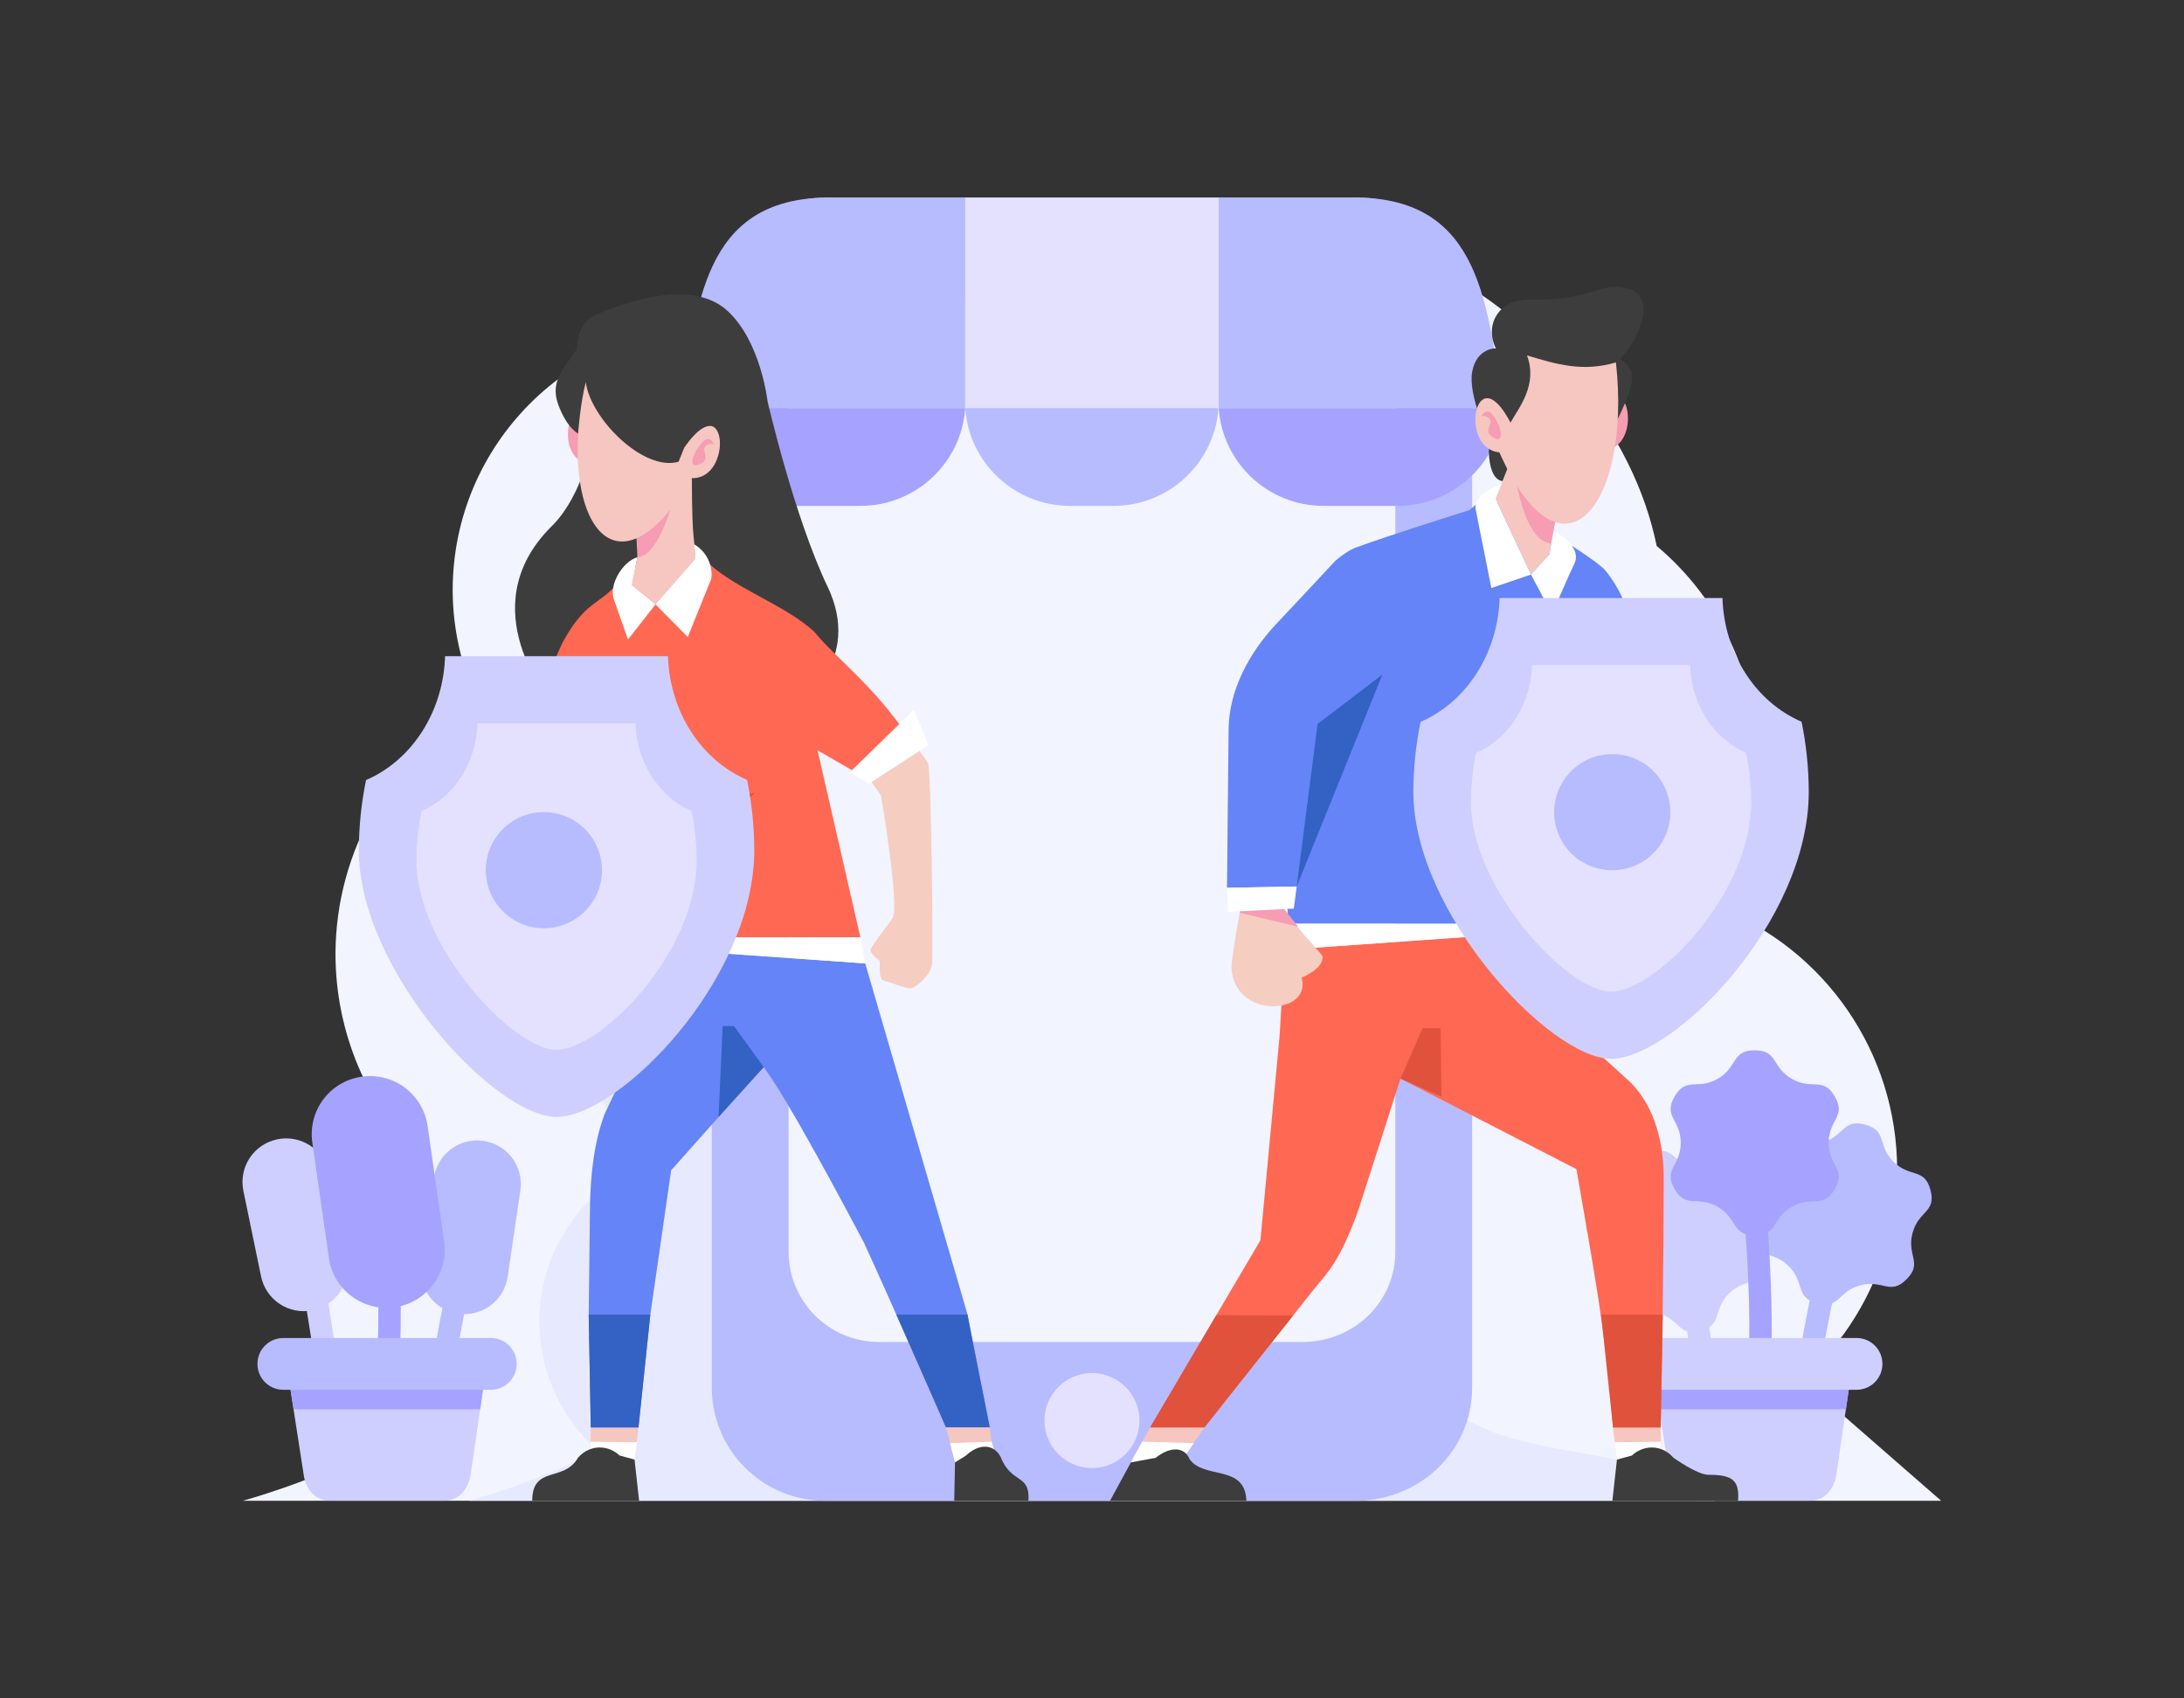 <svg xml:space="preserve" viewBox="0 0 4500 3500" height="3500px" width="4500px" y="0px" x="0px" xmlns:xlink="http://www.w3.org/1999/xlink" xmlns="http://www.w3.org/2000/svg" id="svg8" version="1.1">
<rect x="0" y="0" width="4500" height="3500" fill="#333333" stroke="none"/>
<defs>
	
	
		
		
</defs>

	
	
	
		
	
	

<g id="layer2">
	<path d="M2364.908,415.646
		c284.475-0.825,635.141,79.82,864.422,351.49c107.588,127.477,161.471,247.249,184.158,357.947
		c131.092,110.053,206.895,272.38,207.121,443.543c-0.198,105.853-29.355,209.634-84.313,300.103
		c224.39,85.942,372.574,301.321,372.635,541.606c-0.273,161.707-68.029,315.961-186.927,425.564
		c-3.735,6.08-6.011,9.425-6.011,9.425l283.617,247.444H500.244c0,0,141.16-38.266,264.411-103.636
		c-76.094-67.273-119.742-163.908-119.91-265.476c0.164-146.427,90.181-277.742,226.696-330.698
		c-115.197-112.331-180.17-266.407-180.193-427.306c0.56-211.604,113.101-407.1,295.808-513.847
		c-35.528-73.416-54.097-153.88-54.333-235.44c-0.001-300.492,243.596-544.087,544.087-544.088c0,0,0,0,0,0
		c67.506,0.003,134.422,12.569,197.33,37.055c75.746-92.625,167.014-154.369,253.032-208.549
		C1995.902,457.495,2163.879,416.23,2364.908,415.646L2364.908,415.646z" fill="#F2F4FF" id="path20057-52-7-0"></path>
	<path d="M1313.474,1970.256
		c153.521,0.375,287.952,32.289,364.844,120.372c273.395,313.181,223.216,465.033,558.039,488.283
		c334.825,23.253,557.735-56.945,681.122,228.458c102.875,237.96,443.243,136.901,615.557,285.4H966.819
		c0,0,141.16-38.266,264.411-103.636c-76.093-67.273-119.742-163.908-119.909-265.476c0.164-146.427,90.181-277.742,226.696-330.698
		c-111.671-109.157-176.122-257.728-179.532-413.849C1211.289,1973.378,1263.398,1970.132,1313.474,1970.256L1313.474,1970.256z" fill="#E7EAFF" id="path20059-1-3-0"></path>
	<g transform="translate(-1455.236)" id="g7512">
		<path d="M3155.594,407.209h1099.14c129.512,0,233.775,104.264,233.775,233.776v2218.01c0,129.513-104.311,230.334-233.775,233.776
			h-537.657h-561.483c-129.512,0-233.776-104.264-233.776-233.776V640.985C2921.818,511.474,3026.082,407.209,3155.594,407.209z" fill="#B7BBFF" id="rect25806-8-3-5"></path>
		<path d="M3266.616,622.523h877.096c103.349,0,186.55,83.201,186.55,186.549V2579.01c0,103.349-83.238,183.803-186.55,186.549h-429.042
			h-448.054c-103.348,0-186.549-83.2-186.549-186.549V809.073C3080.066,705.725,3163.267,622.523,3266.616,622.523z" fill="#F2F4FF" id="path25898-5-3-6"></path>
		<path d="M3162.787,407.209
			h281.261v433.914h-586.968C2891.349,637.956,2898.205,407.209,3162.787,407.209L3162.787,407.209z" fill="#B7BBFF" id="rect25808-5-7"></path>
		<path d="M3444.048,407.209h522.23v433.914h-522.23V407.209z" fill="#E3E1FF" id="rect25810-2-6"></path>
		<path d="M2857.635,841.124
			c7.931,112.88,103.344,201.407,218.431,201.407h151.351c115.086,0,208.701-88.528,216.631-201.407H2857.635z" fill="#A5A3FF" id="rect25816-6-2"></path>
		<path d="M3444.048,841.124
			c7.932,112.88,101.545,201.407,216.632,201.407h88.411c115.086,0,208.702-88.528,216.632-201.407H3444.048z" fill="#B7BBFF" id="path25821-3-7"></path>
		<path d="M4247.541,407.209
			h-281.262v433.914h586.969C4518.978,637.956,4512.123,407.209,4247.541,407.209z" fill="#B7BBFF" id="path25828-5-8"></path>
		<path d="M4552.693,841.124
			c-7.932,112.88-103.346,201.407-218.432,201.407h-151.351c-115.087,0-208.701-88.528-216.632-201.407H4552.693z" fill="#A5A3FF" id="path25830-3-2"></path>
		<path d="M3803.074,2927.469
			c0,54.074-43.836,97.91-97.91,97.909l0,0c-54.074,0-97.91-43.835-97.91-97.909s43.835-97.909,97.91-97.909l0,0
			C3759.238,2829.559,3803.074,2873.395,3803.074,2927.469L3803.074,2927.469z" fill="#E3E1FF" id="path25902-9-6-6"></path>
	</g>
	<g transform="translate(99.152)" id="g8181">
		
			<path d="M3404.701,2742.381c-46.44,12.444-42.331-24.516-88.771-36.959c-46.441-12.443-61.361,21.619-95.358-12.379
			c-33.997-33.997,0.064-48.917-12.377-95.358c-12.444-46.44-49.404-42.33-36.961-88.771c12.444-46.44,42.396-24.401,76.395-58.398
			c33.997-33.997,11.957-63.95,58.398-76.394c46.441-12.444,42.332,24.516,88.772,36.959s61.36-21.619,95.357,12.379
			c33.998,33.997-0.064,48.917,12.378,95.358c12.444,46.44,49.404,42.331,36.96,88.771s-42.397,24.401-76.395,58.398
			C3429.103,2699.984,3451.141,2729.938,3404.701,2742.381z" fill="#CECFFF" id="path8168"></path>
		<path d="M3354.523,2475.875
			c-14.567,0.472-25.052,14.166-21.708,28.353c0,0,63.172,287.187,72.711,494.45c0.338,12.916,11.217,23.036,24.123,22.442
			c12.907-0.595,22.811-11.671,21.96-24.563c-9.876-214.574-73.741-502.285-73.741-502.285
			C3375.599,2483.275,3365.745,2475.509,3354.523,2475.875z" fill="#CECFFF" id="path8150"></path>
		<path d="M3687.456,2506.525
			c14.553,0.797,24.729,14.722,21.07,28.829c0,0-69.559,285.707-83.716,492.707c-0.626,12.905-11.728,22.78-24.618,21.898
			c-12.891-0.881-22.545-12.176-21.407-25.047c14.657-214.3,84.921-500.517,84.921-500.517
			C3666.219,2513.454,3676.245,2505.91,3687.456,2506.525z" fill="#B7BBFF" id="path8152"></path>
		<path d="M3311.718,2852.631
			l28.827,186.544c4.002,29.3,23.807,53.379,53.379,53.379h237.17c29.572,0,48.844-24.155,53.379-53.379l27.175-186.544H3311.718z" fill="#CECFFF" id="path8154"></path>
		<path d="M3311.718,2852.631
			l7.878,51.444h384.719l7.333-51.444H3311.718z" fill="#A5A3FF" id="path8156"></path>
		<path d="M3645,2685.734c-46.44-12.442-24.4-42.396-58.398-76.393c-33.997-33.998-63.95-11.958-76.395-58.399
			c-12.443-46.44,24.516-42.33,36.96-88.771c12.444-46.44-21.619-61.361,12.378-95.358s48.918,0.066,95.358-12.378
			c46.441-12.444,42.331-49.403,88.772-36.96c46.441,12.444,24.402,42.397,58.398,76.395c33.998,33.997,63.95,11.958,76.395,58.398
			c12.443,46.441-24.516,42.331-36.959,88.771c-12.444,46.441,21.617,61.361-12.379,95.359
			c-33.998,33.996-48.918-0.066-95.359,12.377C3687.332,2661.22,3691.442,2698.179,3645,2685.734L3645,2685.734z" fill="#B7BBFF" id="path8170"></path>
		<path d="M3498.635,2278.111
			c-14.553-0.795-26.188,11.938-24.087,26.36c0,0,37.987,291.588,29.489,498.897c-0.783,12.895,9.176,23.92,22.084,24.449
			s23.735-9.644,24.01-22.561c8.799-214.621-29.837-506.791-29.837-506.791C3518.99,2287.314,3509.846,2278.723,3498.635,2278.111
			L3498.635,2278.111z" fill="#A5A3FF" id="path8148"></path>
		
			<path d="M3516.309,2545.671c-48.079,0-34.543-34.636-76.181-58.676s-64.866,5.001-88.906-36.636
			c-24.04-41.639,12.725-47.234,12.725-95.313s-36.765-53.676-12.725-95.313c24.04-41.637,47.269-12.596,88.906-36.637
			c41.638-24.039,28.102-58.676,76.181-58.676c48.08,0,34.543,34.637,76.181,58.676c41.638,24.041,64.866-5,88.905,36.637
			c24.041,41.639-12.724,47.234-12.724,95.313s36.765,53.675,12.724,95.313c-24.039,41.637-47.268,12.596-88.905,36.636
			S3564.387,2545.671,3516.309,2545.671L3516.309,2545.671z" fill="#A5A3FF" id="path8162"></path>
		<path d="M3298.676,2757.316h427.398
			c29.572,0,53.379,23.807,53.379,53.38c0,29.572-23.807,53.379-53.379,53.379h-427.398c-29.57,0-53.379-23.807-53.379-53.379
			C3245.297,2781.123,3269.105,2757.316,3298.676,2757.316z" fill="#CECFFF" id="path8158"></path>
	</g>
	<path d="M3331.635,3007.891
		l-8.137-66.247h79.373h18.908l1.645,93.347L3331.635,3007.891z" fill="#F6C6C0" id="path913-0-7-99"></path>
	<path d="M3061.45,1022.605l-34.001,28.734
		c-31.019,9.714-162.112,50.958-232.031,76.383c-13.692,4.979-28.46,14.655-43.78,27.672c0,0-71.427,76.901-122.505,131.067
		c-53.393,56.622-96.59,134.067-97.633,215.303c-1.072,83.465-3.305,327.763-3.305,327.763l125.777-2.352
		c-1.174,25.477-1.391,50.946-0.387,76.346h370.162c28.525-94.811,51.458-169.257,89.338-240.273
		c22.403,24.074,47.407,44.408,69.604,52.591c56.533,20.84,163.645,25.177,163.645,25.177l-10.791-192.416
		c0,0,46.757-160.047,30.571-244.566c-16.185-84.519-61.661-132.151-61.661-132.151c-7.298-6.33-15.244-12.603-23.92-18.823
		C3189.609,1088.245,3061.451,1022.605,3061.45,1022.605L3061.45,1022.605z" fill="#6584F7" id="path6339-1-0-6"></path>
	<path d="M3188.084,1552.198l47.311-176.564l-2.354,248.495
		L3188.084,1552.198z" fill="#3362C4" id="path18433-6-1"></path>
	<path d="M3282.174,867.512
		l25.258,60.377C3391.889,917.046,3349.189,725.816,3282.174,867.512z" fill="#F69CB3" id="path883-9-9-0-8"></path>
	<path d="M3316.41,730.594
		c0,0,27.944,5.471,43.503,31.498c15.558,26.027-32.409,111.985-32.409,111.985L3316.41,730.594z" fill="#3D3D3D" id="path876-7-03-7"></path>
	<path d="M3082.177,717.89
		c0,0-39.151-1.488-48.72,47.604c-9.57,49.091,35.13,141.506,35.13,141.506c-6.122,66.664,17.149,119.406,74.087,56.476
		c25.732-30.599,38.262-197.116,38.262-197.116s105.659,14.462,148.606-19.478c42.948-33.939,87.632-133.87,27.095-151.619
		c-60.537-17.75-73.482,25.353-203.203,22.138C3085.689,615.721,3058.699,671.706,3082.177,717.89L3082.177,717.89z" fill="#3D3D3D" id="path874-7-12-4"></path>
	<path d="M3126.219,914.696
		l-44.941,113.228l73.153,156.112l37.93-41.46l15.195-85.395L3126.219,914.696z" fill="#F6C6C0" id="path885-8-7-7-2"></path>
	<path d="M3089.395,932.171
		l119.264,116.579l-7.802,45.365l10.173,26.704c-14.012,1.018-28.051-1.735-39.167-11.958
		c-35.245-32.412-47.43-116.438-47.43-116.438L3089.395,932.171z" fill="#F69CB3" id="path887-3-62-9"></path>
	<path d="M3089.395,932.17
		c-84.818-7.52-49.658-200.277,22.867-61.323c18.133-31.708,56.467-78.39,33.988-138.455
		c63.436,19.295,116.033,34.167,183.292,14.488C3362.255,1040.854,3217.984,1222.8,3089.395,932.17L3089.395,932.17z" fill="#F6C6C0" id="path870-4-92-3"></path>
	<path d="M3092.371,892.237
		c0.348-1.512-4.594-23.232-17.298-38.031c-12.704-14.798-22.878,3.459-22.878,3.459s11.213-3.606,17.813,6.797
		c6.6,10.404-14.575,23.986,5.604,36.379C3095.794,913.236,3092.371,892.237,3092.371,892.237z" fill="#F69CB3" id="path894-3-5-6"></path>
	<path d="M3154.431,1184.037
		l-73.153-156.113l12.309-30.561c-35.148,13.678-53.865,31.2-53.525,50.017l32.783,164.383L3154.431,1184.037z" fill="#FFFFFF" id="path881-1-6-6"></path>
	<path d="M3192.36,1142.576
		l8.496-48.461c29.421,15.178,56.614,41.999,42.283,69.144c-4.425,7.982-45.482,101.991-45.482,101.991l-43.227-81.214
		L3192.36,1142.576z" fill="#FFFFFF" id="path884-3-9-35"></path>
	<path d="M3023.717,1930.827l120.146,103.44l215.487,196.107c51.909,51.909,69.109,129.018,68.625,201.141
		c0.046,170.074-3.03,340.094-6.195,510.128h-98.281c-13.533-193.105-42.703-341.796-75.316-532.286l-362.434-186.601
		l-87.057,271.098c-38.23,106.465-63.81,129.124-88.632,159.4l-228.464,288.389h-111.76l227.211-385.715l39.35-419.443
		l10.822-179.289L3023.717,1930.827z" fill="#FF6853" id="path17531-3-4"></path>
	<path d="M3299.086,2709.129h127.021l-4.328,232.515h-98.281
		L3299.086,2709.129z" fill="#E0523C" id="path935-5-3-5"></path>
	<path d="M2885.748,2222.757
		l45.386-103.908h37.067l1.863,141.141L2885.748,2222.757z" fill="#E0523C" id="path925-0-5-4"></path>
	<path d="M3023.746,1903.522
		l-0.029,27.305l-376.498,26.369l6.367-53.674H3023.746z" fill="#FFFFFF" id="path927-1-3-7-7"></path>
	<path d="M3421.779,2971.033
		l-95.119,1.104l4.975,35.754c0,0,91.337-5.953,91.543-6.981C3423.383,2999.882,3421.779,2971.033,3421.779,2971.033
		L3421.779,2971.033z" fill="#FFFFFF" id="path915-1-9-2"></path>
	<path d="M3581.119,3092.779
		H3322.17l9.465-84.888l30.843-8.436c20.995-20.271,59.427-25.241,85.655,4.63c0,0,48.004,34.541,71.42,35.125
		C3566.994,3039.211,3584.728,3048.291,3581.119,3092.779L3581.119,3092.779z" fill="#3D3D3D" id="path929-1-0-5"></path>
	<path d="M3268.019,1642.53
		l7.571,38.519c0,0-69.91,20.779-77.73,53.031c-7.821,32.251,101.256,88.952,137.642,80.267
		c36.386-8.683,69.772-89.317,47.528-143.463C3372.105,1639.717,3256.436,1583.612,3268.019,1642.53L3268.019,1642.53z" fill="#F6CDC1" id="path18423-6-9"></path>
	<path d="M3549.046,1232.361
		c3.575,113.607,67.682,213.909,162.97,254.987c9.66,46.976,14.652,95.477,14.852,144.229c0,268.793-279.58,550.271-407.389,550.271
		c-126.282,0-407.39-300.863-407.39-550.271c0.216-48.652,5.21-97.051,14.849-143.931
		c95.326-41.164,159.396-141.603,162.846-255.286H3549.046z" fill="#CECFFF" id="path21536-3"></path>
	<path d="M3482.164,1370.67
		c2.535,80.51,47.965,151.59,115.492,180.7c6.846,33.291,10.385,67.662,10.525,102.211c0,190.484-198.13,389.959-288.703,389.959
		c-89.492,0-288.703-213.212-288.703-389.959c0.154-34.479,3.691-68.777,10.521-101.999
		c67.556-29.171,112.96-100.349,115.404-180.912H3482.164z" fill="#E3E1FF" id="path1850-5"></path>
	<path d="M3202.514,1681.577
		c4.353,65.947,61.342,115.879,127.287,111.525c65.947-4.353,115.879-61.34,111.525-127.287l0,0
		c-4.352-65.946-61.34-115.878-127.286-111.526h-0.001C3248.094,1558.643,3198.162,1615.631,3202.514,1681.577L3202.514,1681.577
		L3202.514,1681.577z" fill="#B7BBFF" id="circle1852-3"></path>
	<path d="M2432.544,3013.735
		l49.052-72.092h-92.853h-18.907l-51.595,93.346L2432.544,3013.735z" fill="#F6C6C0" id="path924-5-0-8"></path>
	<path d="M2353.312,2971.033
		l106.231,2.902l-26.999,39.8c0,0-102.747,1.028-102.518,0C2330.254,3012.709,2353.312,2971.033,2353.312,2971.033z" fill="#FFFFFF" id="path926-4-5-7"></path>
	<path d="M2568.147,3092.779
		c-63.814,0-232.565,0-280.989,0l21.741-40.088l21.128-38.956c15.392-2.884,19.34-3.688,51.379-9.599
		c24.723-20.27,57.707-26.623,69.828,3.232C2481.634,3049.344,2565.422,3016.95,2568.147,3092.779L2568.147,3092.779z" fill="#3D3D3D" id="path928-3-7-0"></path>
	<path d="M2506.134,2710.264l158.104,0.834l-182.643,230.546
		h-111.76L2506.134,2710.264z" fill="#E0523C" id="path1856-6"></path>
	<path d="M1581.429,826.604
		c0,0,54.7,238.281,123.946,382.803c69.246,144.521-36.538,263.595-156.35,238.842c-119.812-24.754-351.487-131.84-351.487-131.84
		l-62.365,128.993c0,0-165.785-191.633-1.036-358.381c75.621-71.714,95.966-219.127,95.966-219.127
		S1519.583,751.76,1581.429,826.604L1581.429,826.604z" fill="#3D3D3D" id="path17620"></path>
	<path d="M1388.004,1149.436
		c34.461-2.16,62.303,1.921,62.303,1.921c57.352,60.271,164.578,92.494,227.437,150.584
		c44.858,55.172,123.987,110.94,198.162,223.368l-101.427,72.924l-90.041-52.099l88.312,385.534h-366.564l-136.89-253.839
		c-38.571-6.597-62.277-24.273-72.376-48.654c-12.154,31.555-27.715,62.812-46.856,102.471l-117.939-11.817
		c50.527-176.41,70.345-270.874,125.819-393.453c47.938-89.327,77.199-79.153,113.679-123.679
		C1295.184,1163.746,1346.413,1152.043,1388.004,1149.436L1388.004,1149.436z" fill="#FF6853" id="path17622"></path>
	<path d="M1241.831,898.531
		l-32.162,57.001C1127.066,934.86,1191.893,749.957,1241.831,898.531z" fill="#F69CB3" id="path17624"></path>
	<path d="M1425.7,985.348
		c0,0-0.555,82.96,3.324,118.889c3.879,35.928,4.416,55.493,4.416,55.493l-82.743,85.839l-48.782-39.842l18.725-94.363
		L1425.7,985.348z" fill="#F6C6C0" id="path17626"></path>
	<path d="M1425.701,985.349
		l-115.919,91.748l3.555,71.167c26.364,0.413,54.299-49.552,70.5-107.187L1425.701,985.349z" fill="#F69CB3" id="path17628"></path>
	<path d="M1425.7,985.348
		c85.115,2.478,72.798-193.072-15.519-63.581c-14.291-33.615-46.885-84.471-17.521-141.486
		c-65.258,11.724-119.238,20.326-183.725-7.103C1141.979,1061.287,1263.919,1258.896,1425.7,985.348z" fill="#F6C6C0" id="path17630"></path>
	<path d="M1427.425,945.341
		c-0.166-1.542,7.287-22.534,21.639-35.74c14.352-13.206,22.315,6.117,22.315,6.117s-10.714-4.896-18.488,4.662
		c-7.774,9.558,11.663,25.529-9.832,35.471C1421.565,965.794,1427.425,945.341,1427.425,945.341z" fill="#F69CB3" id="path17632"></path>
	<path d="M1350.697,1245.569
		l82.169-93.782l-2.349-30.09c32.206,19.63,38.344,53.471,34.711,71.936l-48.108,119.022L1350.697,1245.569z" fill="#FFFFFF" id="path17634"></path>
	<path d="M1301.915,1205.727
		l11.422-57.463c-31.627,9.783-58.194,56.749-48.846,85.986c2.957,8.635,29.409,83.694,29.409,83.694l56.797-72.375
		L1301.915,1205.727z" fill="#FFFFFF" id="path17636"></path>
	<path d="M1206.948,787.575
		c9.226,73.639,117.926,184.816,191.174,163.95l12.059-29.758c0,0,26.153-41.611,51.63-44.318
		c25.477-2.707,119.617-50.845,119.617-50.845s-13.811-123.209-82.588-186.101c-68.778-62.892-194.767-24.813-269.669,7.686
		c-43.073,18.688-40.058,70.28-40.058,70.28c-23.255,36.693-57.074,64.886-39.248,114.291
		c17.828,49.405,41.282,60.649,41.282,60.649S1195.093,833.998,1206.948,787.575L1206.948,787.575z" fill="#3D3D3D" id="path17638"></path>
	<path d="M1269.296,1677.83
		c34.645-2.287,78.465-8.616,118.315-86.872c37.819,33.646,82.774,65.015,168.082,42.508l-203.189,199.597L1269.296,1677.83z" fill="#E0523C" id="path17640"></path>
	<path d="M1875.906,1525.309c0,0,30.131,34.899,36.425,48.386
		c6.293,13.487,10.789,388.428,8.092,412.704s-30.57,44.957-40.461,49.452c-9.89,4.496-42.26-11.688-57.545-14.386
		c-15.286-2.698-7.193-40.461-10.79-42.26c-3.596-1.798-16.184-13.486-17.982-19.78c-1.798-6.295,28.772-43.159,44.957-66.536
		c16.185-23.378-23.377-253.557-23.377-253.557l-44.058-62.94L1875.906,1525.309z" fill="#F6CDC1" id="path8045"></path>
	<path d="M1790.058,1615.334
		l-39.558-23.364l132.361-129.139l30.169,72.649L1790.058,1615.334z" fill="#FFFFFF" id="path17650"></path>
	<path d="M1255.898,1690.747
		c9.221,0.243,16.105,9.681,18.494,29.62c-5.075,8.691,27.696,32.799,20.377,47.301c-11.244,22.275-39.376,39.703-45.583,43.193
		c-21.907,11.28-42.436,9.288-70.864,11.371c0,0-61.961,18.127-113.426,16.566c-51.465-1.559-33.823-57.526-32.887-70.654
		c0.936-13.128,14.162-72.121,14.162-72.12l106.14,16.781l-20.829,51.396l24.367-2.124c23.079-4.732,16.875-40.267,34.333-55.345
		c13.009-10.262,28.502,16.716,28.502,16.716C1231.994,1702.006,1245.447,1690.472,1255.898,1690.747z" fill="#F6CDC1" id="path17656"></path>
	<path d="M1131.481,1764.201
		l-62.624,4.133l83.454-55.528L1131.481,1764.201z" fill="#F69CB3" id="path17660"></path>
	<path d="M1307.416,3007.891
		l8.138-66.247h-79.374h-18.907l-1.645,93.347L1307.416,3007.891z" fill="#F6C6C0" id="path17662"></path>
	<path d="M1406.215,1958.973l-159.767,335.156c-21.81,56.694-29.974,125.081-30.802,193.06l-2.702,221.94l4.328,232.515h98.28
		l24.411-232.515l42.839-297.372l175.183-196.621l15.617-15.968c49.88,66.193,167.445,288.252,206.555,361.779
		c61.141,133.073,169.037,380.696,169.037,380.696h90.145l-45.781-232.515l-210.844-723.787L1406.215,1958.973z" fill="#6584F7" id="path17664"></path>
	<path d="M1339.964,2709.129h-127.021l4.328,232.515h98.282
		L1339.964,2709.129z" fill="#3362C4" id="path17666"></path>
	<path d="M1406.186,1931.669
		l0.031,27.304l376.498,26.369l-9.963-53.673H1406.186z" fill="#FFFFFF" id="path17670"></path>
	<path d="M1217.271,2971.033
		l95.119,1.104l-4.974,35.754c0,0-91.336-5.953-91.542-6.981C1215.668,2999.882,1217.271,2971.033,1217.271,2971.033z" fill="#FFFFFF" id="path17672"></path>
	<path d="M1096.596,3092.779h220.286
		l-9.466-84.888l-30.842-8.436c-20.996-20.271-59.427-25.241-85.655,4.63C1161.918,3055.202,1096.596,3019.258,1096.596,3092.779
		L1096.596,3092.779z" fill="#3D3D3D" id="path17674"></path>
	<path d="M1150.063,1731.646
		l20.578-33.841l-150.05-55.791l11.532,77.814L1150.063,1731.646z" fill="#FFFFFF" id="path17688"></path>
	<path d="M1573.602,2199.168
		l-61.275-84.682l-23.217-0.072l-8.637,187.672L1573.602,2199.168z" fill="#3362C4" id="path23470"></path>
	<path d="M1846.863,2709.129
		c51.601,116.088,102.331,232.515,102.331,232.515h90.145l-41.14-206.712l-4.641-25.803H1846.863z" fill="#3362C4" id="path8015"></path>
	<path d="M1967.75,3013.735
		l-18.556-72.092h71.237h18.908l12.106,93.346L1967.75,3013.735z" fill="#F6C6C0" id="path8018"></path>
	<path d="M2043.431,2971.033
		l-85.844,2.901l10.163,39.801c0,0,83.245-11.8,83.45-12.827C2051.406,2999.881,2043.431,2971.032,2043.431,2971.033
		L2043.431,2971.033z" fill="#FFFFFF" id="path8020"></path>
	<path d="M2119.025,3092.779
		c27.737,0-104.48,0-152.906,0l1.631-79.044l22.75-14.28c20.996-20.27,52.931-28.422,70.542,1.434
		C2083.879,3060.029,2122.718,3035.508,2119.025,3092.779z" fill="#3D3D3D" id="path8022"></path>
	<path d="M2537.418,1994.887
		c-0.734-18.523,17.053-113.849,17.053-113.849l0.194-2.952l91.362-4.612c5.291,9.468,14.316,18.788,26.954,34.61
		c-1.375,2.904,34.957,40.481,51.627,61.648c5.064,25.63-42.582,45.092-42.582,45.092
		C2703.717,2092.361,2543.122,2100.852,2537.418,1994.887L2537.418,1994.887z" fill="#F6CDC1" id="path22607-4"></path>
	<path d="M2530.66,1879.299
		l135.094-6.822l6.029-45.631l-143.588,2.683L2530.66,1879.299z" fill="#FFFFFF" id="path22609-7"></path>
	<path d="M2554.471,1881.038
		l119.912,28.606l-28.354-36.171l-91.363,4.613L2554.471,1881.038z" fill="#F69CB3" id="path22611-5"></path>
	<path d="M2671.783,1826.846l43.033-334.976l133.516-101.726
		L2671.783,1826.846z" fill="#3362C4" id="path8029"></path>
	<path d="M1015.342,1672.072l47.311-176.564l-2.354,248.496
		L1015.342,1672.072z" fill="#3362C4" id="path8035"></path>
	<path d="M1095.276,1762.405
		l7.572,38.518c0,0-69.91,20.78-77.731,53.031c-7.822,32.251,101.255,88.952,137.642,80.268
		c36.386-8.684,69.773-89.317,47.528-143.463C1199.363,1759.592,1083.694,1703.486,1095.276,1762.405L1095.276,1762.405z" fill="#F6CDC1" id="path8037"></path>
	<path d="M1376.303,1352.235
		c3.576,113.607,67.682,213.909,162.971,254.987c9.658,46.976,14.652,95.477,14.851,144.23
		c0,268.793-279.581,550.271-407.388,550.271c-126.283,0-407.39-300.862-407.39-550.271c0.215-48.653,5.209-97.052,14.847-143.931
		c95.327-41.164,159.397-141.603,162.847-255.286H1376.303z" fill="#CECFFF" id="path8039"></path>
	<path d="M1309.423,1490.544
		c2.533,80.511,47.963,151.591,115.492,180.701c6.844,33.29,10.383,67.661,10.523,102.21c0,190.484-198.129,389.959-288.703,389.959
		c-89.492,0-288.703-213.211-288.703-389.959c0.153-34.479,3.691-68.776,10.521-101.998
		c67.556-29.171,112.959-100.349,115.404-180.913H1309.423z" fill="#E3E1FF" id="path8041"></path>
	<path d="M1001.235,1801.105
		c4.353,65.946,61.341,115.878,127.288,111.525c65.946-4.353,115.877-61.341,111.525-127.288l0,0
		c-4.353-65.946-61.341-115.877-127.288-111.525l0,0C1046.813,1678.17,996.882,1735.159,1001.235,1801.105L1001.235,1801.105
		L1001.235,1801.105z" fill="#B7BBFF" id="path8121"></path>
	<path d="M996.269,2351.168c-49.286-7.254-94.803,26.586-102.056,75.871l-26.185,177.928
		c-7.252,49.285,26.585,94.803,75.872,102.056s94.803-26.585,102.056-75.871l26.185-177.928
		C1079.393,2403.938,1045.555,2358.421,996.269,2351.168z" fill="#B7BBFF" id="rect8142"></path>
	<path d="M571.384,2347.88c48.788-10.073,96.174,21.094,106.247,69.882l36.365,176.129
		c10.073,48.787-21.094,96.174-69.882,106.246c-48.788,10.074-96.174-21.094-106.247-69.881l-36.365-176.129
		C491.429,2405.339,522.597,2357.952,571.384,2347.88L571.384,2347.88z" fill="#CECFFF" id="rect8140"></path>
	<path d="M773.007,2244.843
		c-14.553-0.794-26.188,11.938-24.087,26.36c0,0,37.989,291.588,29.49,498.897c-0.784,12.896,9.174,23.921,22.083,24.45
		c12.909,0.529,23.736-9.645,24.01-22.561c8.799-214.621-29.837-506.791-29.837-506.791
		C793.361,2254.047,784.219,2245.455,773.007,2244.843z" fill="#A5A3FF" id="path10015"></path>
	<path d="M616.307,2475.875
		c-14.567,0.472-25.052,14.166-21.708,28.353c0,0,63.171,287.187,72.71,494.45c0.338,12.916,11.217,23.036,24.123,22.442
		c12.907-0.595,22.811-11.671,21.961-24.563c-9.876-214.574-73.742-502.285-73.742-502.285
		C637.383,2483.275,627.528,2475.509,616.307,2475.875z" fill="#CECFFF" id="path10017"></path>
	<path d="M972.617,2506.525
		c14.552,0.797,24.729,14.722,21.069,28.829c0,0-69.558,285.707-83.716,492.707c-0.625,12.905-11.727,22.78-24.618,21.898
		c-12.891-0.881-22.544-12.176-21.407-25.047c14.657-214.3,84.921-500.517,84.921-500.517
		C951.38,2513.454,961.407,2505.91,972.617,2506.525z" fill="#B7BBFF" id="path10019"></path>
	<path d="M596.88,2852.631
		l28.827,186.544c4.002,29.3,23.808,53.379,53.379,53.379h237.169c29.572,0,48.844-24.155,53.379-53.379l27.175-186.544H596.88z" fill="#CECFFF" id="path10023"></path>
	<path d="M596.88,2852.631
		l7.877,51.444h384.719l7.333-51.444H596.88z" fill="#A5A3FF" id="path10025"></path>
	<path d="M583.839,2757.316h427.397
		c29.572,0,53.379,23.807,53.379,53.38c0,29.572-23.807,53.379-53.379,53.379H583.839c-29.572,0-53.379-23.807-53.379-53.379
		C530.46,2781.123,554.267,2757.316,583.839,2757.316L583.839,2757.316z" fill="#B7BBFF" id="path10027"></path>
	<path d="M745.24,2218.842c65.796-9.438,126.361,35.936,135.799,101.73l34.068,237.53
		c9.437,65.796-35.935,126.362-101.731,135.799c-65.796,9.437-126.363-35.935-135.799-101.73l-34.068-237.53
		C634.072,2288.845,679.444,2228.279,745.24,2218.842z" fill="#A5A3FF" id="rect8138"></path>
</g>
</svg>
